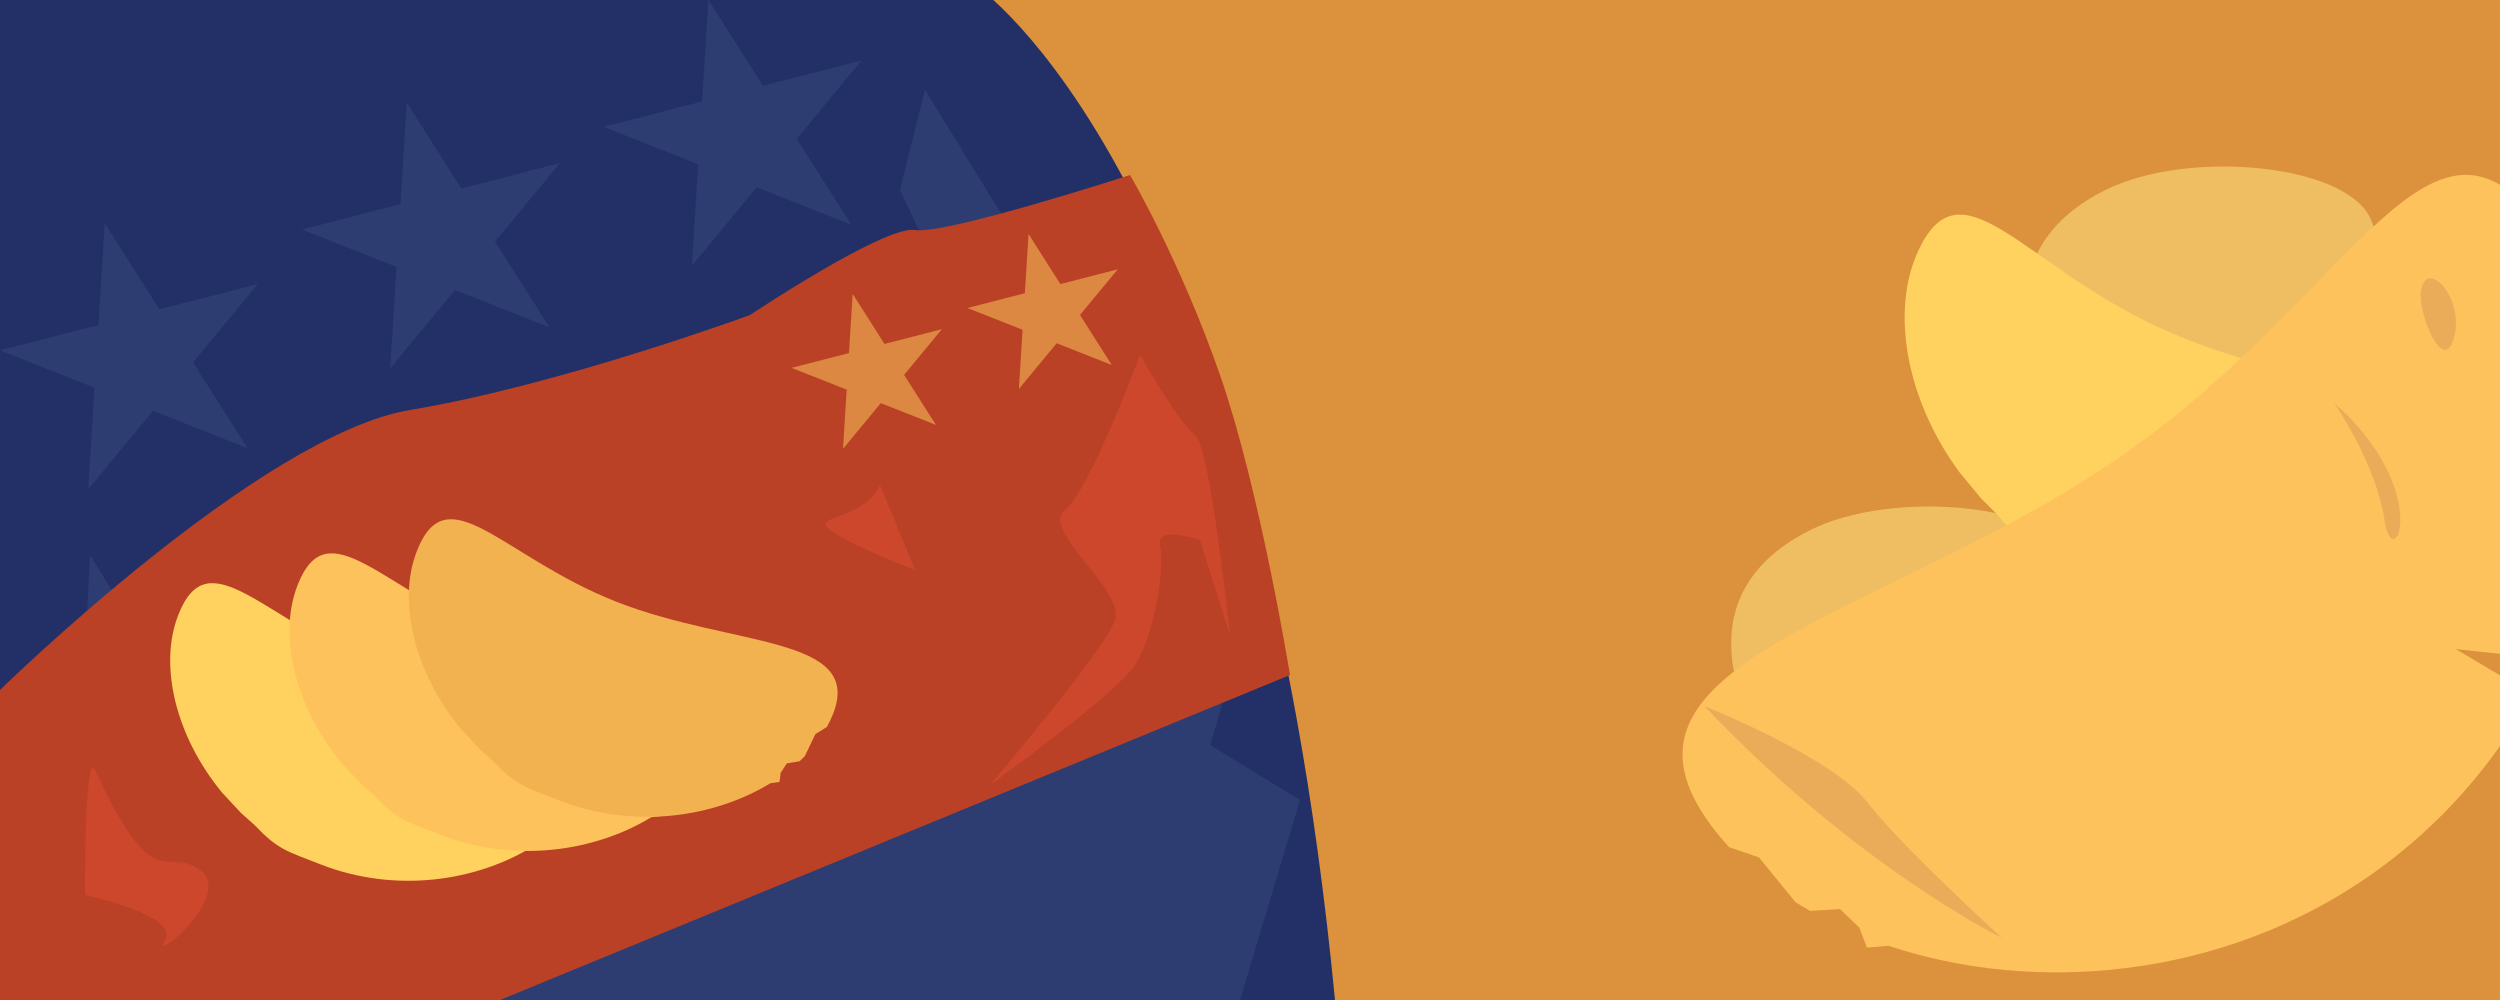 <?xml version="1.0" encoding="utf-8"?>
<!-- Generator: Adobe Illustrator 16.0.0, SVG Export Plug-In . SVG Version: 6.00 Build 0)  -->
<!DOCTYPE svg PUBLIC "-//W3C//DTD SVG 1.1//EN" "http://www.w3.org/Graphics/SVG/1.1/DTD/svg11.dtd">
<svg version="1.1" id="Layer_1" xmlns="http://www.w3.org/2000/svg" xmlns:xlink="http://www.w3.org/1999/xlink" x="0px" y="0px"
	 width="500px" height="200px" viewBox="0 0 500 200" enable-background="new 0 0 500 200" xml:space="preserve">
<rect y="-2" fill="#DC913C" width="500" height="202"/>
<path fill="#EFBE62" d="M346.341,131.117c-0.277-4.172-1.046-16.727,15.682-25.09s49.137-5.228,53.318,6.272
	s16.728,24.046,10.454,33.454C419.522,155.163,348.432,162.481,346.341,131.117z"/>
<path fill="#EFBE62" d="M405.341,63.118c-0.277-4.172-1.046-16.727,15.682-25.091c16.728-8.363,49.137-5.227,53.318,6.273
	s16.728,24.045,10.454,33.455C478.522,87.163,407.432,94.481,405.341,63.118z"/>
<path fill="#FFD15E" d="M431.974,65.579c27.524,12.623,59.867,11.716,51.301,30.398c-0.496,1.078-1.071,2.132-1.719,3.159
	l-2.921,1.586l-2.885,5.241c-0.441,0.399-0.894,0.794-1.36,1.18l-3.164,0.343l-1.641,2.237l-0.396,2.208l-2.277,0.19
	c-14.073,7.525-33.994,9.475-51.931,1.249c-8.25-3.783-10.263-4.211-15.641-10.571l-3.137-3.137l-4.356-5.263
	c-10.521-14.348-13.807-32.002-8.245-44.129C392.168,31.588,404.451,52.958,431.974,65.579z"/>
<g>
	<path fill="#FEC25C" d="M425.246,90.521c-46.309,32.518-106.512,41.152-83.784,73.522c1.312,1.869,2.768,3.664,4.343,5.385
		l5.988,2.05l7.269,8.925c0.966,0.611,1.947,1.207,2.951,1.783l5.982-0.367l3.86,3.678l1.547,4.021l4.285-0.367
		c28.818,9.643,66.41,6.937,96.586-14.252c13.882-9.749,24.613-22.301,32.23-35.971l-15.338-9.104l18.957,2.029
		c14.196-30.324,13.791-64.549-0.964-85.562C486.432,13.923,471.556,58.004,425.246,90.521z"/>
	<path fill="#EAAC58" d="M484.21,58.061c1.14-6.514,8.738,1.529,6.608,9.411S483.445,62.43,484.21,58.061z"/>
	<path fill="#EAAC58" d="M466.771,80.525c0,0,8.412,11.979,10.141,23.54C478.641,115.624,486.924,98.311,466.771,80.525z"/>
	<path fill="#EAAC58" d="M340.914,141.235c0,0,25.544,10.168,32.594,19.27c7.048,9.103,26.909,27.093,26.909,27.093
		S371.429,173.462,340.914,141.235z"/>
</g>
<path fill="#223067" d="M195-3c0,0,56,37,72,203H0L-3-2L195-3z"/>
<polygon fill="#2D3D72" points="141.688,0 152.597,17.165 172.292,12.094 159.338,27.773 170.247,44.938 151.333,37.463 
	138.378,53.143 139.643,32.844 120.728,25.369 140.423,20.299 "/>
<polygon fill="#2D3D72" points="81.355,20.537 92.265,37.702 111.96,32.631 99.006,48.31 109.915,65.475 91,58 78.047,73.679 
	79.311,53.381 60.396,45.906 80.092,40.835 "/>
<polygon fill="#2D3D72" points="20.959,44.701 31.868,61.866 51.563,56.795 38.609,72.475 49.519,89.64 30.604,82.165 17.65,97.844 
	18.914,77.545 0,70.07 19.695,65 "/>
<polygon fill="#2D3D72" points="185,18 209,57 168,91 188,55 180,38 "/>
<path fill="#2D3D72" d="M196,120l-51,30l-14,11c0,0-31-28-32-34s39,7,39,7l10-23L196,120z"/>
<path fill="#2D3D72" d="M39,145c0,0,57,20,59,25s-10-19-6-20s63-15,63-15l70,8V92c0,0,19,31,21,35s-4,22-4,22l18,11l-12,40l-172,3
	c0,0-27-24-32-25s-30-10-30-10s1-9,2-22s2-35,2-35L39,145z"/>
<path fill="#BA4126" d="M0,138c0,0,52-51,82-56s68-19,68-19s27-18,33-17s43-11,43-11s10,17,18,40s14,60,14,60l-158,65H0V138z"/>
<polygon opacity="0.5" fill="#FFD15E" points="205.709,46.807 212.07,56.814 223.553,53.858 216,63 222.361,73.008 211.332,68.649 
	203.779,77.792 204.517,65.956 193.488,61.598 204.972,58.642 "/>
<polygon opacity="0.5" fill="#FFD15E" points="170.532,58.78 176.893,68.789 188.376,65.832 180.823,74.974 187.184,84.982 
	176.155,80.624 168.603,89.766 169.339,77.93 158.312,73.573 169.795,70.615 "/>
<path fill="#FFD15E" d="M75.727,133.201c22.991,8.978,49.268,6.722,43.174,22.327c-0.353,0.901-0.771,1.786-1.25,2.651l-2.302,1.428
	l-2.102,4.4c-0.34,0.347-0.69,0.688-1.051,1.024l-2.559,0.428l-1.23,1.896l-0.218,1.816l-1.844,0.262
	c-11.099,6.785-27.219,9.307-42.201,3.455c-6.892-2.691-8.549-2.944-13.225-7.868l-2.699-2.404l-3.793-4.079
	c-9.234-11.181-12.738-25.394-8.781-35.523C41.738,107.409,52.737,124.222,75.727,133.201z"/>
<path fill="#FEC25C" d="M99.588,127.235c22.991,8.979,49.268,6.722,43.174,22.327c-0.352,0.901-0.771,1.786-1.25,2.651l-2.302,1.429
	l-2.103,4.4c-0.339,0.347-0.689,0.688-1.05,1.024l-2.56,0.427l-1.23,1.896l-0.218,1.817l-1.844,0.261
	c-11.099,6.786-27.219,9.308-42.201,3.455c-6.892-2.69-8.549-2.944-13.225-7.867l-2.7-2.405l-3.792-4.078
	c-9.234-11.181-12.738-25.395-8.781-35.523C65.6,101.443,76.598,118.256,99.588,127.235z"/>
<path fill="#F3B250" d="M123.449,120.418c22.991,8.979,49.269,6.722,43.174,22.327c-0.352,0.901-0.771,1.786-1.251,2.651
	l-2.302,1.429l-2.102,4.4c-0.34,0.347-0.689,0.688-1.05,1.024l-2.56,0.427l-1.23,1.896l-0.218,1.817l-1.844,0.261
	c-11.099,6.786-27.219,9.308-42.201,3.455c-6.892-2.691-8.548-2.944-13.225-7.867l-2.7-2.405l-3.792-4.078
	c-9.234-11.181-12.738-25.395-8.781-35.523C89.46,94.626,100.459,111.438,123.449,120.418z"/>
<path fill="#CD472C" d="M228,71c0,0-10,27-15,31s12,16,10,22s-25,33-25,33s25-18,29-24s6-20,5-24s8-1,8-1l6,19c0,0-4-38-7-40
	S228,71,228,71z"/>
<path fill="#CD472C" d="M176,97c-3,7-14,6-10,9s17,8,17,8L176,97z"/>
<path fill="#CD472C" d="M19,154c-2.095-4.54-2,25-2,25s19,4,16,9s14-9,7-14S31,180,19,154z"/>
</svg>
